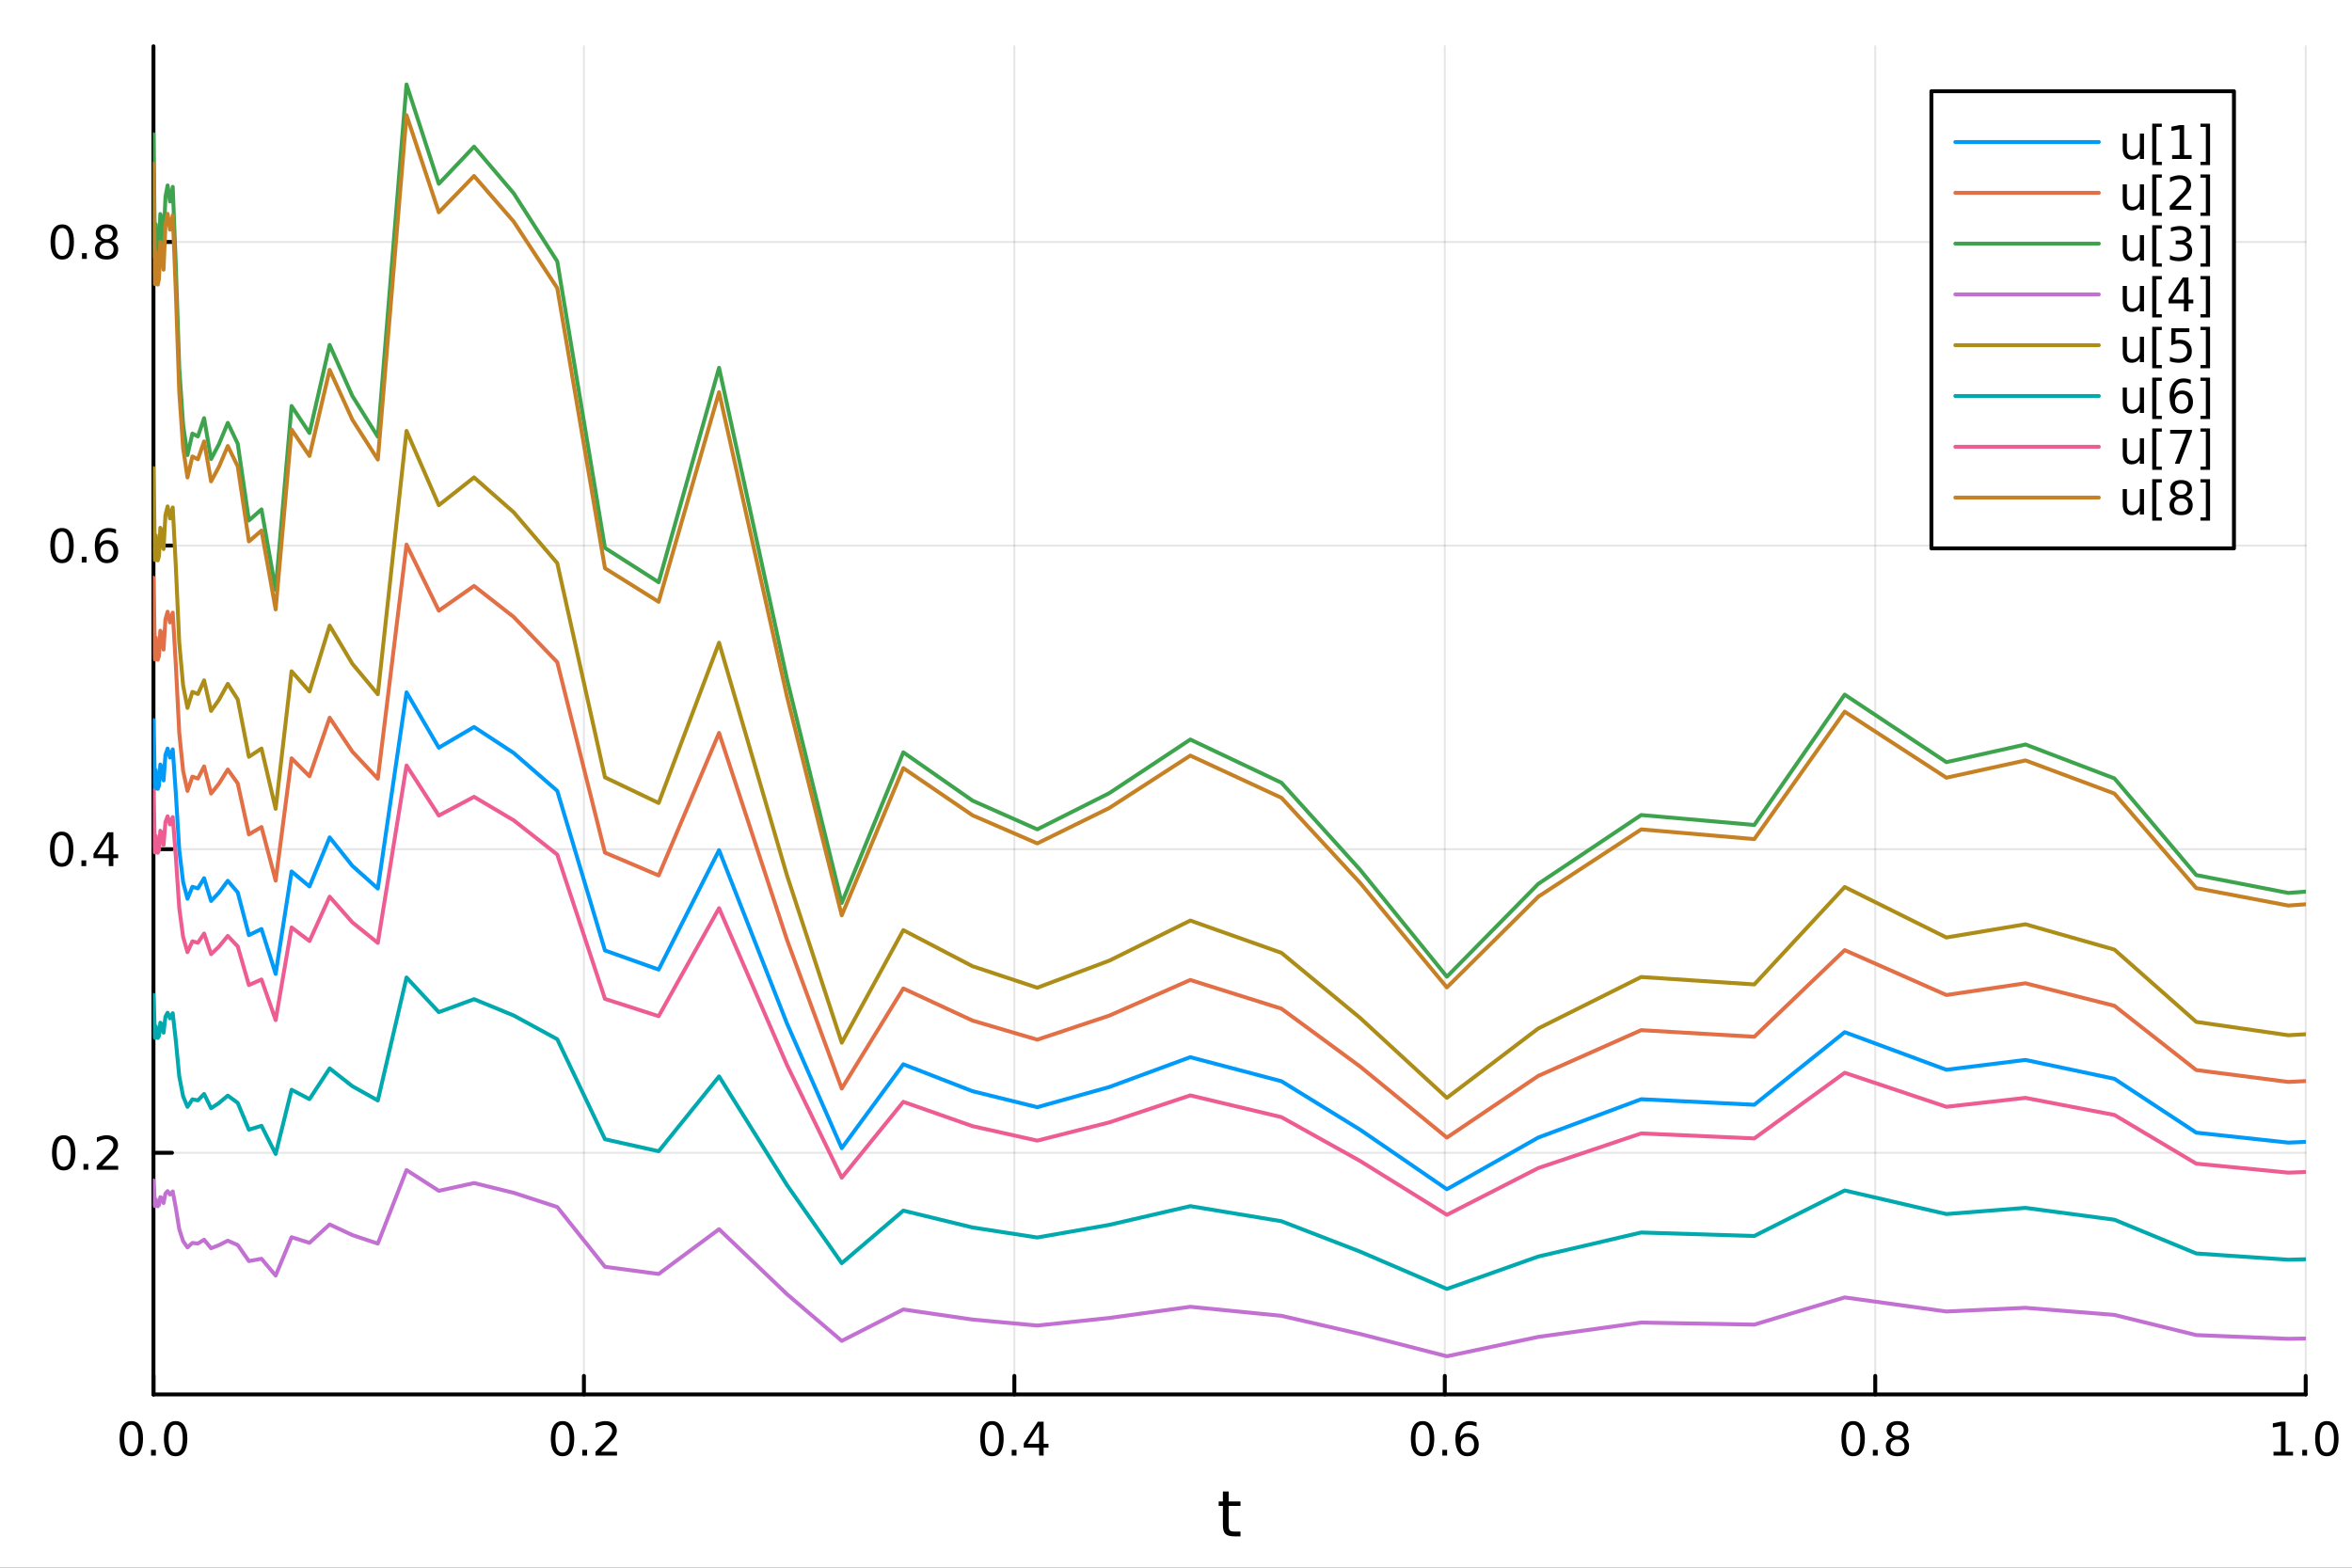 <?xml version="1.0" encoding="utf-8"?>
<svg xmlns="http://www.w3.org/2000/svg" xmlns:xlink="http://www.w3.org/1999/xlink" width="600" height="400" viewBox="0 0 2400 1600">
<rect x="0" y="0" width="2400" height="1600" fill="#333333" stroke="none"/>
<defs>
  <clipPath id="clip740">
    <rect x="0" y="0" width="2400" height="1600"/>
  </clipPath>
</defs>
<path clip-path="url(#clip740)" d="M0 1600 L2400 1600 L2400 0 L0 0  Z" fill="#ffffff" fill-rule="evenodd" fill-opacity="1"/>
<defs>
  <clipPath id="clip741">
    <rect x="480" y="0" width="1681" height="1600"/>
  </clipPath>
</defs>
<path clip-path="url(#clip740)" d="M156.598 1423.18 L2352.76 1423.18 L2352.76 47.244 L156.598 47.244  Z" fill="#ffffff" fill-rule="evenodd" fill-opacity="1"/>
<defs>
  <clipPath id="clip742">
    <rect x="156" y="47" width="2197" height="1377"/>
  </clipPath>
</defs>
<polyline clip-path="url(#clip742)" style="stroke:#000000; stroke-linecap:round; stroke-linejoin:round; stroke-width:2; stroke-opacity:0.1; fill:none" points="156.598,1423.18 156.598,47.244 "/>
<polyline clip-path="url(#clip742)" style="stroke:#000000; stroke-linecap:round; stroke-linejoin:round; stroke-width:2; stroke-opacity:0.1; fill:none" points="595.83,1423.18 595.83,47.244 "/>
<polyline clip-path="url(#clip742)" style="stroke:#000000; stroke-linecap:round; stroke-linejoin:round; stroke-width:2; stroke-opacity:0.1; fill:none" points="1035.06,1423.18 1035.06,47.244 "/>
<polyline clip-path="url(#clip742)" style="stroke:#000000; stroke-linecap:round; stroke-linejoin:round; stroke-width:2; stroke-opacity:0.1; fill:none" points="1474.29,1423.18 1474.29,47.244 "/>
<polyline clip-path="url(#clip742)" style="stroke:#000000; stroke-linecap:round; stroke-linejoin:round; stroke-width:2; stroke-opacity:0.1; fill:none" points="1913.52,1423.18 1913.52,47.244 "/>
<polyline clip-path="url(#clip742)" style="stroke:#000000; stroke-linecap:round; stroke-linejoin:round; stroke-width:2; stroke-opacity:0.1; fill:none" points="2352.76,1423.18 2352.76,47.244 "/>
<polyline clip-path="url(#clip742)" style="stroke:#000000; stroke-linecap:round; stroke-linejoin:round; stroke-width:2; stroke-opacity:0.1; fill:none" points="156.598,1176.55 2352.76,1176.55 "/>
<polyline clip-path="url(#clip742)" style="stroke:#000000; stroke-linecap:round; stroke-linejoin:round; stroke-width:2; stroke-opacity:0.1; fill:none" points="156.598,866.684 2352.76,866.684 "/>
<polyline clip-path="url(#clip742)" style="stroke:#000000; stroke-linecap:round; stroke-linejoin:round; stroke-width:2; stroke-opacity:0.1; fill:none" points="156.598,556.814 2352.76,556.814 "/>
<polyline clip-path="url(#clip742)" style="stroke:#000000; stroke-linecap:round; stroke-linejoin:round; stroke-width:2; stroke-opacity:0.1; fill:none" points="156.598,246.944 2352.76,246.944 "/>
<polyline clip-path="url(#clip740)" style="stroke:#000000; stroke-linecap:round; stroke-linejoin:round; stroke-width:4; stroke-opacity:1; fill:none" points="156.598,1423.18 2352.76,1423.18 "/>
<polyline clip-path="url(#clip740)" style="stroke:#000000; stroke-linecap:round; stroke-linejoin:round; stroke-width:4; stroke-opacity:1; fill:none" points="156.598,1423.18 156.598,1404.28 "/>
<polyline clip-path="url(#clip740)" style="stroke:#000000; stroke-linecap:round; stroke-linejoin:round; stroke-width:4; stroke-opacity:1; fill:none" points="595.83,1423.18 595.83,1404.28 "/>
<polyline clip-path="url(#clip740)" style="stroke:#000000; stroke-linecap:round; stroke-linejoin:round; stroke-width:4; stroke-opacity:1; fill:none" points="1035.06,1423.18 1035.06,1404.28 "/>
<polyline clip-path="url(#clip740)" style="stroke:#000000; stroke-linecap:round; stroke-linejoin:round; stroke-width:4; stroke-opacity:1; fill:none" points="1474.29,1423.18 1474.29,1404.28 "/>
<polyline clip-path="url(#clip740)" style="stroke:#000000; stroke-linecap:round; stroke-linejoin:round; stroke-width:4; stroke-opacity:1; fill:none" points="1913.52,1423.18 1913.52,1404.28 "/>
<polyline clip-path="url(#clip740)" style="stroke:#000000; stroke-linecap:round; stroke-linejoin:round; stroke-width:4; stroke-opacity:1; fill:none" points="2352.76,1423.18 2352.76,1404.28 "/>
<path clip-path="url(#clip740)" d="M133.983 1454.1 Q130.372 1454.1 128.543 1457.66 Q126.737 1461.2 126.737 1468.33 Q126.737 1475.44 128.543 1479.01 Q130.372 1482.55 133.983 1482.55 Q137.617 1482.55 139.422 1479.01 Q141.251 1475.44 141.251 1468.33 Q141.251 1461.2 139.422 1457.66 Q137.617 1454.1 133.983 1454.1 M133.983 1450.39 Q139.793 1450.39 142.848 1455 Q145.927 1459.58 145.927 1468.33 Q145.927 1477.06 142.848 1481.67 Q139.793 1486.25 133.983 1486.25 Q128.172 1486.25 125.094 1481.67 Q122.038 1477.06 122.038 1468.33 Q122.038 1459.58 125.094 1455 Q128.172 1450.39 133.983 1450.39 Z" fill="#000000" fill-rule="nonzero" fill-opacity="1" /><path clip-path="url(#clip740)" d="M154.145 1479.7 L159.029 1479.7 L159.029 1485.58 L154.145 1485.58 L154.145 1479.7 Z" fill="#000000" fill-rule="nonzero" fill-opacity="1" /><path clip-path="url(#clip740)" d="M179.214 1454.1 Q175.603 1454.1 173.774 1457.66 Q171.969 1461.2 171.969 1468.33 Q171.969 1475.44 173.774 1479.01 Q175.603 1482.55 179.214 1482.55 Q182.848 1482.55 184.654 1479.01 Q186.482 1475.44 186.482 1468.33 Q186.482 1461.2 184.654 1457.66 Q182.848 1454.1 179.214 1454.1 M179.214 1450.39 Q185.024 1450.39 188.08 1455 Q191.158 1459.58 191.158 1468.33 Q191.158 1477.06 188.08 1481.67 Q185.024 1486.25 179.214 1486.25 Q173.404 1486.25 170.325 1481.67 Q167.269 1477.06 167.269 1468.33 Q167.269 1459.58 170.325 1455 Q173.404 1450.39 179.214 1450.39 Z" fill="#000000" fill-rule="nonzero" fill-opacity="1" /><path clip-path="url(#clip740)" d="M574.013 1454.1 Q570.402 1454.1 568.573 1457.66 Q566.767 1461.2 566.767 1468.33 Q566.767 1475.44 568.573 1479.01 Q570.402 1482.55 574.013 1482.55 Q577.647 1482.55 579.453 1479.01 Q581.281 1475.44 581.281 1468.33 Q581.281 1461.2 579.453 1457.66 Q577.647 1454.1 574.013 1454.1 M574.013 1450.39 Q579.823 1450.39 582.878 1455 Q585.957 1459.58 585.957 1468.33 Q585.957 1477.06 582.878 1481.67 Q579.823 1486.25 574.013 1486.25 Q568.203 1486.25 565.124 1481.67 Q562.068 1477.06 562.068 1468.33 Q562.068 1459.58 565.124 1455 Q568.203 1450.39 574.013 1450.39 Z" fill="#000000" fill-rule="nonzero" fill-opacity="1" /><path clip-path="url(#clip740)" d="M594.175 1479.7 L599.059 1479.7 L599.059 1485.58 L594.175 1485.58 L594.175 1479.7 Z" fill="#000000" fill-rule="nonzero" fill-opacity="1" /><path clip-path="url(#clip740)" d="M613.272 1481.64 L629.591 1481.64 L629.591 1485.58 L607.647 1485.58 L607.647 1481.64 Q610.309 1478.89 614.892 1474.26 Q619.499 1469.61 620.679 1468.27 Q622.925 1465.74 623.804 1464.01 Q624.707 1462.25 624.707 1460.56 Q624.707 1457.8 622.762 1456.07 Q620.841 1454.33 617.739 1454.33 Q615.54 1454.33 613.087 1455.09 Q610.656 1455.86 607.878 1457.41 L607.878 1452.69 Q610.702 1451.55 613.156 1450.97 Q615.61 1450.39 617.647 1450.39 Q623.017 1450.39 626.212 1453.08 Q629.406 1455.77 629.406 1460.26 Q629.406 1462.39 628.596 1464.31 Q627.809 1466.2 625.702 1468.8 Q625.124 1469.47 622.022 1472.69 Q618.92 1475.88 613.272 1481.64 Z" fill="#000000" fill-rule="nonzero" fill-opacity="1" /><path clip-path="url(#clip740)" d="M1012.2 1454.1 Q1008.59 1454.1 1006.76 1457.66 Q1004.96 1461.2 1004.96 1468.33 Q1004.96 1475.44 1006.76 1479.01 Q1008.59 1482.55 1012.2 1482.55 Q1015.84 1482.55 1017.64 1479.01 Q1019.47 1475.44 1019.47 1468.33 Q1019.47 1461.2 1017.64 1457.66 Q1015.84 1454.1 1012.2 1454.1 M1012.2 1450.39 Q1018.01 1450.39 1021.07 1455 Q1024.15 1459.58 1024.15 1468.33 Q1024.15 1477.06 1021.07 1481.67 Q1018.01 1486.25 1012.2 1486.25 Q1006.39 1486.25 1003.31 1481.67 Q1000.26 1477.06 1000.26 1468.33 Q1000.26 1459.58 1003.31 1455 Q1006.39 1450.39 1012.2 1450.39 Z" fill="#000000" fill-rule="nonzero" fill-opacity="1" /><path clip-path="url(#clip740)" d="M1032.36 1479.7 L1037.25 1479.7 L1037.25 1485.58 L1032.36 1485.58 L1032.36 1479.7 Z" fill="#000000" fill-rule="nonzero" fill-opacity="1" /><path clip-path="url(#clip740)" d="M1060.28 1455.09 L1048.48 1473.54 L1060.28 1473.54 L1060.28 1455.09 M1059.05 1451.02 L1064.93 1451.02 L1064.93 1473.54 L1069.86 1473.54 L1069.86 1477.43 L1064.93 1477.43 L1064.93 1485.58 L1060.28 1485.58 L1060.28 1477.43 L1044.68 1477.43 L1044.68 1472.92 L1059.05 1451.02 Z" fill="#000000" fill-rule="nonzero" fill-opacity="1" /><path clip-path="url(#clip740)" d="M1451.6 1454.1 Q1447.99 1454.1 1446.16 1457.66 Q1444.35 1461.2 1444.35 1468.33 Q1444.35 1475.44 1446.16 1479.01 Q1447.99 1482.55 1451.6 1482.55 Q1455.23 1482.55 1457.04 1479.01 Q1458.86 1475.44 1458.86 1468.33 Q1458.86 1461.2 1457.04 1457.66 Q1455.23 1454.1 1451.6 1454.1 M1451.6 1450.39 Q1457.41 1450.39 1460.46 1455 Q1463.54 1459.58 1463.54 1468.33 Q1463.54 1477.06 1460.46 1481.67 Q1457.41 1486.25 1451.6 1486.25 Q1445.79 1486.25 1442.71 1481.67 Q1439.65 1477.06 1439.65 1468.33 Q1439.65 1459.58 1442.71 1455 Q1445.79 1450.39 1451.6 1450.39 Z" fill="#000000" fill-rule="nonzero" fill-opacity="1" /><path clip-path="url(#clip740)" d="M1471.76 1479.7 L1476.64 1479.7 L1476.64 1485.58 L1471.76 1485.58 L1471.76 1479.7 Z" fill="#000000" fill-rule="nonzero" fill-opacity="1" /><path clip-path="url(#clip740)" d="M1497.41 1466.44 Q1494.26 1466.44 1492.41 1468.59 Q1490.58 1470.74 1490.58 1474.49 Q1490.58 1478.22 1492.41 1480.39 Q1494.26 1482.55 1497.41 1482.55 Q1500.55 1482.55 1502.38 1480.39 Q1504.23 1478.22 1504.23 1474.49 Q1504.23 1470.74 1502.38 1468.59 Q1500.55 1466.44 1497.41 1466.44 M1506.69 1451.78 L1506.69 1456.04 Q1504.93 1455.21 1503.12 1454.77 Q1501.34 1454.33 1499.58 1454.33 Q1494.95 1454.33 1492.5 1457.45 Q1490.07 1460.58 1489.72 1466.9 Q1491.09 1464.89 1493.15 1463.82 Q1495.21 1462.73 1497.68 1462.73 Q1502.89 1462.73 1505.9 1465.9 Q1508.93 1469.05 1508.93 1474.49 Q1508.93 1479.82 1505.79 1483.03 Q1502.64 1486.25 1497.41 1486.25 Q1491.41 1486.25 1488.24 1481.67 Q1485.07 1477.06 1485.07 1468.33 Q1485.07 1460.14 1488.96 1455.28 Q1492.85 1450.39 1499.4 1450.39 Q1501.16 1450.39 1502.94 1450.74 Q1504.74 1451.09 1506.69 1451.78 Z" fill="#000000" fill-rule="nonzero" fill-opacity="1" /><path clip-path="url(#clip740)" d="M1890.96 1454.1 Q1887.34 1454.1 1885.52 1457.66 Q1883.71 1461.2 1883.71 1468.33 Q1883.71 1475.44 1885.52 1479.01 Q1887.34 1482.55 1890.96 1482.55 Q1894.59 1482.55 1896.39 1479.01 Q1898.22 1475.44 1898.22 1468.33 Q1898.22 1461.2 1896.39 1457.66 Q1894.59 1454.1 1890.96 1454.1 M1890.96 1450.39 Q1896.77 1450.39 1899.82 1455 Q1902.9 1459.58 1902.9 1468.33 Q1902.9 1477.06 1899.82 1481.67 Q1896.77 1486.25 1890.96 1486.25 Q1885.14 1486.25 1882.07 1481.67 Q1879.01 1477.06 1879.01 1468.33 Q1879.01 1459.58 1882.07 1455 Q1885.14 1450.39 1890.96 1450.39 Z" fill="#000000" fill-rule="nonzero" fill-opacity="1" /><path clip-path="url(#clip740)" d="M1911.12 1479.7 L1916 1479.7 L1916 1485.58 L1911.12 1485.58 L1911.12 1479.7 Z" fill="#000000" fill-rule="nonzero" fill-opacity="1" /><path clip-path="url(#clip740)" d="M1936.19 1469.17 Q1932.85 1469.17 1930.93 1470.95 Q1929.03 1472.73 1929.03 1475.86 Q1929.03 1478.98 1930.93 1480.77 Q1932.85 1482.55 1936.19 1482.55 Q1939.52 1482.55 1941.44 1480.77 Q1943.36 1478.96 1943.36 1475.86 Q1943.36 1472.73 1941.44 1470.95 Q1939.54 1469.17 1936.19 1469.17 M1931.51 1467.18 Q1928.5 1466.44 1926.81 1464.38 Q1925.14 1462.32 1925.14 1459.35 Q1925.14 1455.21 1928.08 1452.8 Q1931.05 1450.39 1936.19 1450.39 Q1941.35 1450.39 1944.29 1452.8 Q1947.23 1455.21 1947.23 1459.35 Q1947.23 1462.32 1945.54 1464.38 Q1943.87 1466.44 1940.89 1467.18 Q1944.26 1467.96 1946.14 1470.26 Q1948.04 1472.55 1948.04 1475.86 Q1948.04 1480.88 1944.96 1483.57 Q1941.9 1486.25 1936.19 1486.25 Q1930.47 1486.25 1927.39 1483.57 Q1924.33 1480.88 1924.33 1475.86 Q1924.33 1472.55 1926.23 1470.26 Q1928.13 1467.96 1931.51 1467.18 M1929.8 1459.79 Q1929.8 1462.48 1931.46 1463.98 Q1933.15 1465.49 1936.19 1465.49 Q1939.2 1465.49 1940.89 1463.98 Q1942.6 1462.48 1942.6 1459.79 Q1942.6 1457.11 1940.89 1455.6 Q1939.2 1454.1 1936.19 1454.1 Q1933.15 1454.1 1931.46 1455.6 Q1929.8 1457.11 1929.8 1459.79 Z" fill="#000000" fill-rule="nonzero" fill-opacity="1" /><path clip-path="url(#clip740)" d="M2319.91 1481.64 L2327.55 1481.64 L2327.55 1455.28 L2319.24 1456.95 L2319.24 1452.69 L2327.5 1451.02 L2332.18 1451.02 L2332.18 1481.64 L2339.82 1481.64 L2339.82 1485.58 L2319.91 1485.58 L2319.91 1481.64 Z" fill="#000000" fill-rule="nonzero" fill-opacity="1" /><path clip-path="url(#clip740)" d="M2349.26 1479.7 L2354.14 1479.7 L2354.14 1485.58 L2349.26 1485.58 L2349.26 1479.7 Z" fill="#000000" fill-rule="nonzero" fill-opacity="1" /><path clip-path="url(#clip740)" d="M2374.33 1454.1 Q2370.72 1454.1 2368.89 1457.66 Q2367.08 1461.2 2367.08 1468.33 Q2367.08 1475.44 2368.89 1479.01 Q2370.72 1482.55 2374.33 1482.55 Q2377.96 1482.55 2379.77 1479.01 Q2381.6 1475.44 2381.6 1468.33 Q2381.6 1461.2 2379.77 1457.66 Q2377.96 1454.1 2374.33 1454.1 M2374.33 1450.39 Q2380.14 1450.39 2383.2 1455 Q2386.27 1459.58 2386.27 1468.33 Q2386.27 1477.06 2383.2 1481.67 Q2380.14 1486.25 2374.33 1486.25 Q2368.52 1486.25 2365.44 1481.67 Q2362.39 1477.06 2362.39 1468.33 Q2362.39 1459.58 2365.44 1455 Q2368.52 1450.39 2374.33 1450.39 Z" fill="#000000" fill-rule="nonzero" fill-opacity="1" /><path clip-path="url(#clip740)" d="M1253.74 1522.27 L1253.74 1532.4 L1265.8 1532.4 L1265.8 1536.95 L1253.74 1536.95 L1253.74 1556.3 Q1253.74 1560.66 1254.92 1561.9 Q1256.13 1563.14 1259.79 1563.14 L1265.8 1563.14 L1265.8 1568.04 L1259.79 1568.04 Q1253.01 1568.04 1250.43 1565.53 Q1247.85 1562.98 1247.85 1556.3 L1247.85 1536.95 L1243.55 1536.95 L1243.55 1532.4 L1247.85 1532.4 L1247.85 1522.27 L1253.74 1522.27 Z" fill="#000000" fill-rule="nonzero" fill-opacity="1" /><polyline clip-path="url(#clip740)" style="stroke:#000000; stroke-linecap:round; stroke-linejoin:round; stroke-width:4; stroke-opacity:1; fill:none" points="156.598,1423.18 156.598,47.244 "/>
<polyline clip-path="url(#clip740)" style="stroke:#000000; stroke-linecap:round; stroke-linejoin:round; stroke-width:4; stroke-opacity:1; fill:none" points="156.598,1176.55 175.496,1176.55 "/>
<polyline clip-path="url(#clip740)" style="stroke:#000000; stroke-linecap:round; stroke-linejoin:round; stroke-width:4; stroke-opacity:1; fill:none" points="156.598,866.684 175.496,866.684 "/>
<polyline clip-path="url(#clip740)" style="stroke:#000000; stroke-linecap:round; stroke-linejoin:round; stroke-width:4; stroke-opacity:1; fill:none" points="156.598,556.814 175.496,556.814 "/>
<polyline clip-path="url(#clip740)" style="stroke:#000000; stroke-linecap:round; stroke-linejoin:round; stroke-width:4; stroke-opacity:1; fill:none" points="156.598,246.944 175.496,246.944 "/>
<path clip-path="url(#clip740)" d="M65.02 1162.35 Q61.409 1162.35 59.58 1165.92 Q57.775 1169.46 57.775 1176.59 Q57.775 1183.69 59.58 1187.26 Q61.409 1190.8 65.02 1190.8 Q68.654 1190.8 70.46 1187.26 Q72.288 1183.69 72.288 1176.59 Q72.288 1169.46 70.46 1165.92 Q68.654 1162.35 65.02 1162.35 M65.02 1158.65 Q70.83 1158.65 73.885 1163.26 Q76.964 1167.84 76.964 1176.59 Q76.964 1185.32 73.885 1189.92 Q70.83 1194.51 65.02 1194.51 Q59.21 1194.51 56.131 1189.92 Q53.075 1185.32 53.075 1176.59 Q53.075 1167.84 56.131 1163.26 Q59.21 1158.65 65.02 1158.65 Z" fill="#000000" fill-rule="nonzero" fill-opacity="1" /><path clip-path="url(#clip740)" d="M85.182 1187.95 L90.066 1187.95 L90.066 1193.83 L85.182 1193.83 L85.182 1187.95 Z" fill="#000000" fill-rule="nonzero" fill-opacity="1" /><path clip-path="url(#clip740)" d="M104.279 1189.9 L120.598 1189.9 L120.598 1193.83 L98.654 1193.83 L98.654 1189.9 Q101.316 1187.14 105.899 1182.51 Q110.506 1177.86 111.686 1176.52 Q113.932 1174 114.811 1172.26 Q115.714 1170.5 115.714 1168.81 Q115.714 1166.06 113.77 1164.32 Q111.848 1162.58 108.746 1162.58 Q106.547 1162.58 104.094 1163.35 Q101.663 1164.11 98.885 1165.66 L98.885 1160.94 Q101.709 1159.81 104.163 1159.23 Q106.617 1158.65 108.654 1158.65 Q114.024 1158.65 117.219 1161.33 Q120.413 1164.02 120.413 1168.51 Q120.413 1170.64 119.603 1172.56 Q118.816 1174.46 116.709 1177.05 Q116.131 1177.72 113.029 1180.94 Q109.927 1184.13 104.279 1189.9 Z" fill="#000000" fill-rule="nonzero" fill-opacity="1" /><path clip-path="url(#clip740)" d="M62.937 852.482 Q59.325 852.482 57.497 856.047 Q55.691 859.589 55.691 866.719 Q55.691 873.825 57.497 877.39 Q59.325 880.931 62.937 880.931 Q66.571 880.931 68.376 877.39 Q70.205 873.825 70.205 866.719 Q70.205 859.589 68.376 856.047 Q66.571 852.482 62.937 852.482 M62.937 848.779 Q68.747 848.779 71.802 853.385 Q74.881 857.969 74.881 866.719 Q74.881 875.445 71.802 880.052 Q68.747 884.635 62.937 884.635 Q57.126 884.635 54.048 880.052 Q50.992 875.445 50.992 866.719 Q50.992 857.969 54.048 853.385 Q57.126 848.779 62.937 848.779 Z" fill="#000000" fill-rule="nonzero" fill-opacity="1" /><path clip-path="url(#clip740)" d="M83.098 878.084 L87.983 878.084 L87.983 883.964 L83.098 883.964 L83.098 878.084 Z" fill="#000000" fill-rule="nonzero" fill-opacity="1" /><path clip-path="url(#clip740)" d="M111.015 853.478 L99.21 871.927 L111.015 871.927 L111.015 853.478 M109.788 849.404 L115.668 849.404 L115.668 871.927 L120.598 871.927 L120.598 875.816 L115.668 875.816 L115.668 883.964 L111.015 883.964 L111.015 875.816 L95.413 875.816 L95.413 871.302 L109.788 849.404 Z" fill="#000000" fill-rule="nonzero" fill-opacity="1" /><path clip-path="url(#clip740)" d="M63.261 542.613 Q59.65 542.613 57.821 546.177 Q56.015 549.719 56.015 556.849 Q56.015 563.955 57.821 567.52 Q59.65 571.061 63.261 571.061 Q66.895 571.061 68.7 567.52 Q70.529 563.955 70.529 556.849 Q70.529 549.719 68.7 546.177 Q66.895 542.613 63.261 542.613 M63.261 538.909 Q69.071 538.909 72.126 543.515 Q75.205 548.099 75.205 556.849 Q75.205 565.575 72.126 570.182 Q69.071 574.765 63.261 574.765 Q57.45 574.765 54.372 570.182 Q51.316 565.575 51.316 556.849 Q51.316 548.099 54.372 543.515 Q57.45 538.909 63.261 538.909 Z" fill="#000000" fill-rule="nonzero" fill-opacity="1" /><path clip-path="url(#clip740)" d="M83.422 568.214 L88.307 568.214 L88.307 574.094 L83.422 574.094 L83.422 568.214 Z" fill="#000000" fill-rule="nonzero" fill-opacity="1" /><path clip-path="url(#clip740)" d="M109.071 554.95 Q105.922 554.95 104.071 557.103 Q102.242 559.256 102.242 563.006 Q102.242 566.733 104.071 568.909 Q105.922 571.061 109.071 571.061 Q112.219 571.061 114.047 568.909 Q115.899 566.733 115.899 563.006 Q115.899 559.256 114.047 557.103 Q112.219 554.95 109.071 554.95 M118.353 540.298 L118.353 544.557 Q116.594 543.724 114.788 543.284 Q113.006 542.844 111.246 542.844 Q106.617 542.844 104.163 545.969 Q101.733 549.094 101.385 555.413 Q102.751 553.4 104.811 552.335 Q106.871 551.247 109.348 551.247 Q114.557 551.247 117.566 554.418 Q120.598 557.566 120.598 563.006 Q120.598 568.33 117.45 571.548 Q114.302 574.765 109.071 574.765 Q103.075 574.765 99.904 570.182 Q96.733 565.575 96.733 556.849 Q96.733 548.654 100.621 543.793 Q104.51 538.909 111.061 538.909 Q112.82 538.909 114.603 539.256 Q116.408 539.603 118.353 540.298 Z" fill="#000000" fill-rule="nonzero" fill-opacity="1" /><path clip-path="url(#clip740)" d="M63.515 232.743 Q59.904 232.743 58.075 236.307 Q56.27 239.849 56.27 246.979 Q56.27 254.085 58.075 257.65 Q59.904 261.192 63.515 261.192 Q67.149 261.192 68.955 257.65 Q70.784 254.085 70.784 246.979 Q70.784 239.849 68.955 236.307 Q67.149 232.743 63.515 232.743 M63.515 229.039 Q69.325 229.039 72.381 233.645 Q75.46 238.229 75.46 246.979 Q75.46 255.706 72.381 260.312 Q69.325 264.895 63.515 264.895 Q57.705 264.895 54.626 260.312 Q51.571 255.706 51.571 246.979 Q51.571 238.229 54.626 233.645 Q57.705 229.039 63.515 229.039 Z" fill="#000000" fill-rule="nonzero" fill-opacity="1" /><path clip-path="url(#clip740)" d="M83.677 258.344 L88.561 258.344 L88.561 264.224 L83.677 264.224 L83.677 258.344 Z" fill="#000000" fill-rule="nonzero" fill-opacity="1" /><path clip-path="url(#clip740)" d="M108.746 247.812 Q105.413 247.812 103.492 249.594 Q101.594 251.377 101.594 254.502 Q101.594 257.627 103.492 259.409 Q105.413 261.192 108.746 261.192 Q112.08 261.192 114.001 259.409 Q115.922 257.604 115.922 254.502 Q115.922 251.377 114.001 249.594 Q112.103 247.812 108.746 247.812 M104.071 245.821 Q101.061 245.081 99.371 243.02 Q97.705 240.96 97.705 237.997 Q97.705 233.854 100.645 231.446 Q103.608 229.039 108.746 229.039 Q113.908 229.039 116.848 231.446 Q119.788 233.854 119.788 237.997 Q119.788 240.96 118.098 243.02 Q116.432 245.081 113.445 245.821 Q116.825 246.608 118.7 248.9 Q120.598 251.192 120.598 254.502 Q120.598 259.525 117.52 262.21 Q114.464 264.895 108.746 264.895 Q103.029 264.895 99.95 262.21 Q96.895 259.525 96.895 254.502 Q96.895 251.192 98.793 248.9 Q100.691 246.608 104.071 245.821 M102.358 238.437 Q102.358 241.122 104.024 242.627 Q105.714 244.131 108.746 244.131 Q111.756 244.131 113.445 242.627 Q115.158 241.122 115.158 238.437 Q115.158 235.752 113.445 234.247 Q111.756 232.743 108.746 232.743 Q105.714 232.743 104.024 234.247 Q102.358 235.752 102.358 238.437 Z" fill="#000000" fill-rule="nonzero" fill-opacity="1" /><polyline clip-path="url(#clip742)" style="stroke:#009af9; stroke-linecap:round; stroke-linejoin:round; stroke-width:4; stroke-opacity:1; fill:none" points="156.598,734.918 157.353,766.433 158.113,804.836 158.968,786.048 159.93,801.144 161.013,805.111 162.23,801.81 163.6,780.264 165.141,782.836 166.875,796.459 168.825,770.512 171.019,764.005 173.487,773.156 176.264,764.821 179.389,809.188 182.903,867.518 186.857,900.181 191.305,917.268 196.309,905.058 201.939,906.685 208.272,896.29 215.397,919.542 223.413,911.069 232.431,898.969 242.576,910.795 253.989,954.443 266.828,948.142 281.273,993.98 297.523,889.398 315.804,904.738 336.371,854.67 359.508,883.645 385.537,906.854 414.821,706.611 447.764,763.083 483.728,741.973 524.188,768.494 568.622,807.154 617.319,970.051 672.103,989.549 733.734,867.682 803.07,1044.69 858.921,1171.84 921.754,1086.23 992.441,1113.71 1058.46,1130.01 1131.93,1109.43 1214.59,1078.96 1307.58,1103.5 1388.13,1153.15 1476.41,1213.75 1569.72,1160.97 1674.68,1121.88 1790.09,1127.52 1882.33,1053.43 1986.1,1091.82 2066.8,1081.77 2157.58,1101.05 2241.09,1156.01 2335.04,1166.15 2352.76,1165.42 "/>
<polyline clip-path="url(#clip742)" style="stroke:#e26f46; stroke-linecap:round; stroke-linejoin:round; stroke-width:4; stroke-opacity:1; fill:none" points="156.598,589.61 157.353,627.219 158.113,673.047 158.968,650.627 159.93,668.641 161.013,673.376 162.23,669.436 163.6,643.724 165.141,646.793 166.875,663.05 168.825,632.087 171.019,624.321 173.487,635.241 176.264,625.295 179.389,678.24 182.903,747.849 186.857,786.827 191.305,807.219 196.309,792.647 201.939,794.589 208.272,782.185 215.397,809.932 223.413,799.821 232.431,785.382 242.576,799.493 253.989,851.581 266.828,844.061 281.273,898.763 297.523,773.959 315.804,792.266 336.371,732.517 359.508,767.094 385.537,794.791 414.821,555.83 447.764,623.22 483.728,598.029 524.188,629.678 568.622,675.814 617.319,870.208 672.103,893.475 733.734,748.044 803.07,959.277 858.921,1111.01 921.754,1008.85 992.441,1041.64 1058.46,1061.1 1131.93,1036.54 1214.59,1000.17 1307.58,1029.45 1388.13,1088.71 1476.41,1161.03 1569.72,1098.05 1674.68,1051.39 1790.09,1058.12 1882.33,969.712 1986.1,1015.52 2066.8,1003.53 2157.58,1026.53 2241.09,1092.12 2335.04,1104.23 2352.76,1103.35 "/>
<polyline clip-path="url(#clip742)" style="stroke:#3da44d; stroke-linecap:round; stroke-linejoin:round; stroke-width:4; stroke-opacity:1; fill:none" points="156.598,137.014 157.353,193.603 158.113,262.56 158.968,228.824 159.93,255.93 161.013,263.054 162.23,257.126 163.6,218.438 165.141,223.056 166.875,247.517 168.825,200.928 171.019,189.243 173.487,205.674 176.264,190.709 179.389,270.373 182.903,375.112 186.857,433.761 191.305,464.444 196.309,442.519 201.939,445.44 208.272,426.776 215.397,468.526 223.413,453.313 232.431,431.586 242.576,452.82 253.989,531.194 266.828,519.88 281.273,602.188 297.523,414.399 315.804,441.944 336.371,352.042 359.508,404.069 385.537,445.744 414.821,86.186 447.764,187.587 483.728,149.683 524.188,197.303 568.622,266.722 617.319,559.221 672.103,594.231 733.734,375.406 803.07,693.241 858.921,921.549 921.754,767.828 992.441,817.174 1058.46,846.452 1131.93,809.494 1214.59,754.771 1307.58,798.834 1388.13,887.993 1476.41,996.809 1569.72,902.042 1674.68,831.839 1790.09,841.965 1882.33,708.943 1986.1,777.867 2066.8,759.826 2157.58,794.437 2241.09,893.128 2335.04,911.344 2352.76,910.024 "/>
<polyline clip-path="url(#clip742)" style="stroke:#c271d2; stroke-linecap:round; stroke-linejoin:round; stroke-width:4; stroke-opacity:1; fill:none" points="156.598,1204.79 157.353,1216.6 158.113,1231 158.968,1223.96 159.93,1229.61 161.013,1231.1 162.23,1229.86 163.6,1221.79 165.141,1222.75 166.875,1227.86 168.825,1218.13 171.019,1215.69 173.487,1219.12 176.264,1216 179.389,1232.63 182.903,1254.49 186.857,1266.73 191.305,1273.13 196.309,1268.55 201.939,1269.16 208.272,1265.27 215.397,1273.98 223.413,1270.81 232.431,1266.27 242.576,1270.7 253.989,1287.06 266.828,1284.7 281.273,1301.88 297.523,1262.69 315.804,1268.43 336.371,1249.67 359.508,1260.53 385.537,1269.23 414.821,1194.19 447.764,1215.35 483.728,1207.44 524.188,1217.38 568.622,1231.87 617.319,1292.91 672.103,1300.22 733.734,1254.55 803.07,1320.88 858.921,1368.53 921.754,1336.45 992.441,1346.75 1058.46,1352.86 1131.93,1345.14 1214.59,1333.72 1307.58,1342.92 1388.13,1361.53 1476.41,1384.24 1569.72,1364.46 1674.68,1349.81 1790.09,1351.92 1882.33,1324.16 1986.1,1338.54 2066.8,1334.78 2157.58,1342 2241.09,1362.6 2335.04,1366.4 2352.76,1366.13 "/>
<polyline clip-path="url(#clip742)" style="stroke:#ac8d18; stroke-linecap:round; stroke-linejoin:round; stroke-width:4; stroke-opacity:1; fill:none" points="156.598,477.783 157.353,520.082 158.113,571.624 158.968,546.408 159.93,566.669 161.013,571.994 162.23,567.563 163.6,538.645 165.141,542.097 166.875,560.381 168.825,525.556 171.019,516.823 173.487,529.104 176.264,517.918 179.389,577.465 182.903,655.754 186.857,699.592 191.305,722.527 196.309,706.138 201.939,708.322 208.272,694.371 215.397,725.578 223.413,714.206 232.431,697.966 242.576,713.838 253.989,772.42 266.828,763.963 281.273,825.486 297.523,685.119 315.804,705.709 336.371,638.51 359.508,677.398 385.537,708.549 414.821,439.791 447.764,515.585 483.728,487.252 524.188,522.847 568.622,574.736 617.319,793.37 672.103,819.538 733.734,655.973 803.07,893.545 858.921,1064.2 921.754,949.296 992.441,986.181 1058.46,1008.07 1131.93,980.44 1214.59,939.537 1307.58,972.473 1388.13,1039.12 1476.41,1120.45 1569.72,1049.62 1674.68,997.142 1790.09,1004.71 1882.33,905.282 1986.1,956.8 2066.8,943.315 2157.58,969.185 2241.09,1042.95 2335.04,1056.57 2352.76,1055.58 "/>
<polyline clip-path="url(#clip742)" style="stroke:#00a9ad; stroke-linecap:round; stroke-linejoin:round; stroke-width:4; stroke-opacity:1; fill:none" points="156.598,1015.36 157.353,1035.11 158.113,1059.18 158.968,1047.41 159.93,1056.87 161.013,1059.36 162.23,1057.29 163.6,1043.78 165.141,1045.39 166.875,1053.93 168.825,1037.67 171.019,1033.59 173.487,1039.32 176.264,1034.1 179.389,1061.91 182.903,1098.47 186.857,1118.95 191.305,1129.66 196.309,1122 201.939,1123.02 208.272,1116.51 215.397,1131.08 223.413,1125.77 232.431,1118.19 242.576,1125.6 253.989,1152.96 266.828,1149.01 281.273,1177.74 297.523,1112.19 315.804,1121.8 336.371,1090.42 359.508,1108.58 385.537,1123.13 414.821,997.612 447.764,1033.01 483.728,1019.78 524.188,1036.4 568.622,1060.64 617.319,1162.74 672.103,1174.97 733.734,1098.58 803.07,1209.53 858.921,1289.23 921.754,1235.57 992.441,1252.79 1058.46,1263.01 1131.93,1250.11 1214.59,1231.01 1307.58,1246.39 1388.13,1277.52 1476.41,1315.5 1569.72,1282.42 1674.68,1257.91 1790.09,1261.45 1882.33,1215.01 1986.1,1239.07 2066.8,1232.77 2157.58,1244.86 2241.09,1279.31 2335.04,1285.67 2352.76,1285.21 "/>
<polyline clip-path="url(#clip742)" style="stroke:#ed5d92; stroke-linecap:round; stroke-linejoin:round; stroke-width:4; stroke-opacity:1; fill:none" points="156.598,806.867 157.353,835.365 158.113,870.091 158.968,853.102 159.93,866.753 161.013,870.34 162.23,867.355 163.6,847.872 165.141,850.198 166.875,862.516 168.825,839.054 171.019,833.169 173.487,841.444 176.264,833.908 179.389,874.026 182.903,926.772 186.857,956.308 191.305,971.759 196.309,960.718 201.939,962.189 208.272,952.79 215.397,973.815 223.413,966.154 232.431,955.212 242.576,965.905 253.989,1005.37 266.828,999.677 281.273,1041.13 297.523,946.557 315.804,960.429 336.371,915.154 359.508,941.355 385.537,962.342 414.821,781.27 447.764,832.335 483.728,813.247 524.188,837.228 568.622,872.188 617.319,1019.49 672.103,1037.12 733.734,926.92 803.07,1086.98 858.921,1201.96 921.754,1124.54 992.441,1149.39 1058.46,1164.14 1131.93,1145.52 1214.59,1117.97 1307.58,1140.16 1388.13,1185.06 1476.41,1239.86 1569.72,1192.13 1674.68,1156.78 1790.09,1161.88 1882.33,1094.89 1986.1,1129.6 2066.8,1120.51 2157.58,1137.94 2241.09,1187.64 2335.04,1196.82 2352.76,1196.15 "/>
<polyline clip-path="url(#clip742)" style="stroke:#c68125; stroke-linecap:round; stroke-linejoin:round; stroke-width:4; stroke-opacity:1; fill:none" points="156.598,167.225 157.353,222.548 158.113,289.96 158.968,256.98 159.93,283.479 161.013,290.443 162.23,284.648 163.6,246.827 165.141,251.341 166.875,275.254 168.825,229.708 171.019,218.285 173.487,234.348 176.264,219.718 179.389,297.598 182.903,399.992 186.857,457.329 191.305,487.324 196.309,465.89 201.939,468.746 208.272,450.5 215.397,491.315 223.413,476.442 232.431,455.202 242.576,475.96 253.989,552.58 266.828,541.519 281.273,621.985 297.523,438.4 315.804,465.328 336.371,377.439 359.508,428.301 385.537,469.043 414.821,117.535 447.764,216.666 483.728,179.61 524.188,226.164 568.622,294.029 617.319,579.98 672.103,614.205 733.734,400.28 803.07,710.999 858.921,934.196 921.754,783.916 992.441,832.157 1058.46,860.78 1131.93,824.649 1214.59,771.152 1307.58,814.228 1388.13,901.391 1476.41,1007.77 1569.72,915.125 1674.68,846.494 1790.09,856.393 1882.33,726.349 1986.1,793.731 2066.8,776.093 2157.58,809.929 2241.09,906.411 2335.04,924.219 2352.76,922.929 "/>
<path clip-path="url(#clip740)" d="M1970.84 559.669 L2279.55 559.669 L2279.55 93.109 L1970.84 93.109  Z" fill="#ffffff" fill-rule="evenodd" fill-opacity="1"/>
<polyline clip-path="url(#clip740)" style="stroke:#000000; stroke-linecap:round; stroke-linejoin:round; stroke-width:4; stroke-opacity:1; fill:none" points="1970.84,559.669 2279.55,559.669 2279.55,93.109 1970.84,93.109 1970.84,559.669 "/>
<polyline clip-path="url(#clip740)" style="stroke:#009af9; stroke-linecap:round; stroke-linejoin:round; stroke-width:4; stroke-opacity:1; fill:none" points="1995.24,144.949 2141.65,144.949 "/>
<path clip-path="url(#clip740)" d="M2166.05 151.997 L2166.05 136.303 L2170.31 136.303 L2170.31 151.835 Q2170.31 155.516 2171.75 157.368 Q2173.18 159.196 2176.05 159.196 Q2179.5 159.196 2181.49 156.997 Q2183.51 154.798 2183.51 151.002 L2183.51 136.303 L2187.76 136.303 L2187.76 162.229 L2183.51 162.229 L2183.51 158.247 Q2181.95 160.608 2179.89 161.766 Q2177.86 162.9 2175.15 162.9 Q2170.68 162.9 2168.37 160.122 Q2166.05 157.344 2166.05 151.997 M2176.77 135.678 L2176.77 135.678 Z" fill="#000000" fill-rule="nonzero" fill-opacity="1" /><path clip-path="url(#clip740)" d="M2196.14 126.21 L2205.96 126.21 L2205.96 129.52 L2200.4 129.52 L2200.4 165.168 L2205.96 165.168 L2205.96 168.479 L2196.14 168.479 L2196.14 126.21 Z" fill="#000000" fill-rule="nonzero" fill-opacity="1" /><path clip-path="url(#clip740)" d="M2216.45 158.293 L2224.08 158.293 L2224.08 131.928 L2215.77 133.595 L2215.77 129.335 L2224.04 127.669 L2228.71 127.669 L2228.71 158.293 L2236.35 158.293 L2236.35 162.229 L2216.45 162.229 L2216.45 158.293 Z" fill="#000000" fill-rule="nonzero" fill-opacity="1" /><path clip-path="url(#clip740)" d="M2255.15 126.21 L2255.15 168.479 L2245.33 168.479 L2245.33 165.168 L2250.87 165.168 L2250.87 129.52 L2245.33 129.52 L2245.33 126.21 L2255.15 126.21 Z" fill="#000000" fill-rule="nonzero" fill-opacity="1" /><polyline clip-path="url(#clip740)" style="stroke:#e26f46; stroke-linecap:round; stroke-linejoin:round; stroke-width:4; stroke-opacity:1; fill:none" points="1995.24,196.789 2141.65,196.789 "/>
<path clip-path="url(#clip740)" d="M2166.05 203.837 L2166.05 188.143 L2170.31 188.143 L2170.31 203.675 Q2170.31 207.356 2171.75 209.208 Q2173.18 211.036 2176.05 211.036 Q2179.5 211.036 2181.49 208.837 Q2183.51 206.638 2183.51 202.842 L2183.51 188.143 L2187.76 188.143 L2187.76 214.069 L2183.51 214.069 L2183.51 210.087 Q2181.95 212.448 2179.89 213.606 Q2177.86 214.74 2175.15 214.74 Q2170.68 214.74 2168.37 211.962 Q2166.05 209.184 2166.05 203.837 M2176.77 187.518 L2176.77 187.518 Z" fill="#000000" fill-rule="nonzero" fill-opacity="1" /><path clip-path="url(#clip740)" d="M2196.14 178.05 L2205.96 178.05 L2205.96 181.36 L2200.4 181.36 L2200.4 217.008 L2205.96 217.008 L2205.96 220.319 L2196.14 220.319 L2196.14 178.05 Z" fill="#000000" fill-rule="nonzero" fill-opacity="1" /><path clip-path="url(#clip740)" d="M2219.66 210.133 L2235.98 210.133 L2235.98 214.069 L2214.04 214.069 L2214.04 210.133 Q2216.7 207.379 2221.28 202.749 Q2225.89 198.096 2227.07 196.754 Q2229.32 194.231 2230.2 192.495 Q2231.1 190.735 2231.1 189.046 Q2231.1 186.291 2229.15 184.555 Q2227.23 182.819 2224.13 182.819 Q2221.93 182.819 2219.48 183.583 Q2217.05 184.347 2214.27 185.897 L2214.27 181.175 Q2217.09 180.041 2219.55 179.462 Q2222 178.884 2224.04 178.884 Q2229.41 178.884 2232.6 181.569 Q2235.8 184.254 2235.8 188.745 Q2235.8 190.874 2234.99 192.796 Q2234.2 194.694 2232.09 197.286 Q2231.51 197.958 2228.41 201.175 Q2225.31 204.37 2219.66 210.133 Z" fill="#000000" fill-rule="nonzero" fill-opacity="1" /><path clip-path="url(#clip740)" d="M2255.15 178.05 L2255.15 220.319 L2245.33 220.319 L2245.33 217.008 L2250.87 217.008 L2250.87 181.36 L2245.33 181.36 L2245.33 178.05 L2255.15 178.05 Z" fill="#000000" fill-rule="nonzero" fill-opacity="1" /><polyline clip-path="url(#clip740)" style="stroke:#3da44d; stroke-linecap:round; stroke-linejoin:round; stroke-width:4; stroke-opacity:1; fill:none" points="1995.24,248.629 2141.65,248.629 "/>
<path clip-path="url(#clip740)" d="M2166.05 255.677 L2166.05 239.983 L2170.31 239.983 L2170.31 255.515 Q2170.31 259.196 2171.75 261.048 Q2173.18 262.876 2176.05 262.876 Q2179.5 262.876 2181.49 260.677 Q2183.51 258.478 2183.51 254.682 L2183.51 239.983 L2187.76 239.983 L2187.76 265.909 L2183.51 265.909 L2183.51 261.927 Q2181.95 264.288 2179.89 265.446 Q2177.86 266.58 2175.15 266.58 Q2170.68 266.58 2168.37 263.802 Q2166.05 261.024 2166.05 255.677 M2176.77 239.358 L2176.77 239.358 Z" fill="#000000" fill-rule="nonzero" fill-opacity="1" /><path clip-path="url(#clip740)" d="M2196.14 229.89 L2205.96 229.89 L2205.96 233.2 L2200.4 233.2 L2200.4 268.848 L2205.96 268.848 L2205.96 272.159 L2196.14 272.159 L2196.14 229.89 Z" fill="#000000" fill-rule="nonzero" fill-opacity="1" /><path clip-path="url(#clip740)" d="M2229.8 247.274 Q2233.16 247.992 2235.03 250.261 Q2236.93 252.529 2236.93 255.862 Q2236.93 260.978 2233.41 263.779 Q2229.89 266.58 2223.41 266.58 Q2221.24 266.58 2218.92 266.14 Q2216.63 265.723 2214.18 264.867 L2214.18 260.353 Q2216.12 261.487 2218.44 262.066 Q2220.75 262.645 2223.27 262.645 Q2227.67 262.645 2229.96 260.909 Q2232.28 259.173 2232.28 255.862 Q2232.28 252.807 2230.13 251.094 Q2228 249.358 2224.18 249.358 L2220.15 249.358 L2220.15 245.515 L2224.36 245.515 Q2227.81 245.515 2229.64 244.149 Q2231.47 242.761 2231.47 240.168 Q2231.47 237.506 2229.57 236.094 Q2227.7 234.659 2224.18 234.659 Q2222.26 234.659 2220.06 235.075 Q2217.86 235.492 2215.22 236.372 L2215.22 232.205 Q2217.88 231.464 2220.2 231.094 Q2222.53 230.724 2224.59 230.724 Q2229.92 230.724 2233.02 233.154 Q2236.12 235.562 2236.12 239.682 Q2236.12 242.552 2234.48 244.543 Q2232.83 246.511 2229.8 247.274 Z" fill="#000000" fill-rule="nonzero" fill-opacity="1" /><path clip-path="url(#clip740)" d="M2255.15 229.89 L2255.15 272.159 L2245.33 272.159 L2245.33 268.848 L2250.87 268.848 L2250.87 233.2 L2245.33 233.2 L2245.33 229.89 L2255.15 229.89 Z" fill="#000000" fill-rule="nonzero" fill-opacity="1" /><polyline clip-path="url(#clip740)" style="stroke:#c271d2; stroke-linecap:round; stroke-linejoin:round; stroke-width:4; stroke-opacity:1; fill:none" points="1995.24,300.469 2141.65,300.469 "/>
<path clip-path="url(#clip740)" d="M2166.05 307.517 L2166.05 291.823 L2170.31 291.823 L2170.31 307.355 Q2170.31 311.036 2171.75 312.888 Q2173.18 314.716 2176.05 314.716 Q2179.5 314.716 2181.49 312.517 Q2183.51 310.318 2183.51 306.522 L2183.51 291.823 L2187.76 291.823 L2187.76 317.749 L2183.51 317.749 L2183.51 313.767 Q2181.95 316.128 2179.89 317.286 Q2177.86 318.42 2175.15 318.42 Q2170.68 318.42 2168.37 315.642 Q2166.05 312.864 2166.05 307.517 M2176.77 291.198 L2176.77 291.198 Z" fill="#000000" fill-rule="nonzero" fill-opacity="1" /><path clip-path="url(#clip740)" d="M2196.14 281.73 L2205.96 281.73 L2205.96 285.04 L2200.4 285.04 L2200.4 320.688 L2205.96 320.688 L2205.96 323.999 L2196.14 323.999 L2196.14 281.73 Z" fill="#000000" fill-rule="nonzero" fill-opacity="1" /><path clip-path="url(#clip740)" d="M2228.48 287.263 L2216.68 305.712 L2228.48 305.712 L2228.48 287.263 M2227.26 283.189 L2233.14 283.189 L2233.14 305.712 L2238.07 305.712 L2238.07 309.601 L2233.14 309.601 L2233.14 317.749 L2228.48 317.749 L2228.48 309.601 L2212.88 309.601 L2212.88 305.087 L2227.26 283.189 Z" fill="#000000" fill-rule="nonzero" fill-opacity="1" /><path clip-path="url(#clip740)" d="M2255.15 281.73 L2255.15 323.999 L2245.33 323.999 L2245.33 320.688 L2250.87 320.688 L2250.87 285.04 L2245.33 285.04 L2245.33 281.73 L2255.15 281.73 Z" fill="#000000" fill-rule="nonzero" fill-opacity="1" /><polyline clip-path="url(#clip740)" style="stroke:#ac8d18; stroke-linecap:round; stroke-linejoin:round; stroke-width:4; stroke-opacity:1; fill:none" points="1995.24,352.309 2141.65,352.309 "/>
<path clip-path="url(#clip740)" d="M2166.05 359.357 L2166.05 343.663 L2170.31 343.663 L2170.31 359.195 Q2170.31 362.876 2171.75 364.728 Q2173.18 366.556 2176.05 366.556 Q2179.5 366.556 2181.49 364.357 Q2183.51 362.158 2183.51 358.362 L2183.51 343.663 L2187.76 343.663 L2187.76 369.589 L2183.51 369.589 L2183.51 365.607 Q2181.95 367.968 2179.89 369.126 Q2177.86 370.26 2175.15 370.26 Q2170.68 370.26 2168.37 367.482 Q2166.05 364.704 2166.05 359.357 M2176.77 343.038 L2176.77 343.038 Z" fill="#000000" fill-rule="nonzero" fill-opacity="1" /><path clip-path="url(#clip740)" d="M2196.14 333.57 L2205.96 333.57 L2205.96 336.88 L2200.4 336.88 L2200.4 372.528 L2205.96 372.528 L2205.96 375.839 L2196.14 375.839 L2196.14 333.57 Z" fill="#000000" fill-rule="nonzero" fill-opacity="1" /><path clip-path="url(#clip740)" d="M2215.68 335.029 L2234.04 335.029 L2234.04 338.964 L2219.96 338.964 L2219.96 347.436 Q2220.98 347.089 2222 346.927 Q2223.02 346.742 2224.04 346.742 Q2229.82 346.742 2233.2 349.913 Q2236.58 353.084 2236.58 358.501 Q2236.58 364.079 2233.11 367.181 Q2229.64 370.26 2223.32 370.26 Q2221.14 370.26 2218.88 369.89 Q2216.63 369.519 2214.22 368.778 L2214.22 364.079 Q2216.31 365.214 2218.53 365.769 Q2220.75 366.325 2223.23 366.325 Q2227.23 366.325 2229.57 364.218 Q2231.91 362.112 2231.91 358.501 Q2231.91 354.89 2229.57 352.783 Q2227.23 350.677 2223.23 350.677 Q2221.35 350.677 2219.48 351.093 Q2217.63 351.51 2215.68 352.39 L2215.68 335.029 Z" fill="#000000" fill-rule="nonzero" fill-opacity="1" /><path clip-path="url(#clip740)" d="M2255.15 333.57 L2255.15 375.839 L2245.33 375.839 L2245.33 372.528 L2250.87 372.528 L2250.87 336.88 L2245.33 336.88 L2245.33 333.57 L2255.15 333.57 Z" fill="#000000" fill-rule="nonzero" fill-opacity="1" /><polyline clip-path="url(#clip740)" style="stroke:#00a9ad; stroke-linecap:round; stroke-linejoin:round; stroke-width:4; stroke-opacity:1; fill:none" points="1995.24,404.149 2141.65,404.149 "/>
<path clip-path="url(#clip740)" d="M2166.05 411.197 L2166.05 395.503 L2170.31 395.503 L2170.31 411.035 Q2170.31 414.716 2171.75 416.568 Q2173.18 418.396 2176.05 418.396 Q2179.5 418.396 2181.49 416.197 Q2183.51 413.998 2183.51 410.202 L2183.51 395.503 L2187.76 395.503 L2187.76 421.429 L2183.51 421.429 L2183.51 417.447 Q2181.95 419.808 2179.89 420.966 Q2177.86 422.1 2175.15 422.1 Q2170.68 422.1 2168.37 419.322 Q2166.05 416.544 2166.05 411.197 M2176.77 394.878 L2176.77 394.878 Z" fill="#000000" fill-rule="nonzero" fill-opacity="1" /><path clip-path="url(#clip740)" d="M2196.14 385.41 L2205.96 385.41 L2205.96 388.72 L2200.4 388.72 L2200.4 424.368 L2205.96 424.368 L2205.96 427.679 L2196.14 427.679 L2196.14 385.41 Z" fill="#000000" fill-rule="nonzero" fill-opacity="1" /><path clip-path="url(#clip740)" d="M2226.21 402.285 Q2223.07 402.285 2221.21 404.438 Q2219.39 406.591 2219.39 410.341 Q2219.39 414.068 2221.21 416.243 Q2223.07 418.396 2226.21 418.396 Q2229.36 418.396 2231.19 416.243 Q2233.04 414.068 2233.04 410.341 Q2233.04 406.591 2231.19 404.438 Q2229.36 402.285 2226.21 402.285 M2235.5 387.633 L2235.5 391.892 Q2233.74 391.058 2231.93 390.619 Q2230.15 390.179 2228.39 390.179 Q2223.76 390.179 2221.31 393.304 Q2218.88 396.429 2218.53 402.748 Q2219.89 400.734 2221.95 399.669 Q2224.01 398.582 2226.49 398.582 Q2231.7 398.582 2234.71 401.753 Q2237.74 404.901 2237.74 410.341 Q2237.74 415.665 2234.59 418.882 Q2231.45 422.1 2226.21 422.1 Q2220.22 422.1 2217.05 417.517 Q2213.88 412.91 2213.88 404.183 Q2213.88 395.989 2217.76 391.128 Q2221.65 386.244 2228.2 386.244 Q2229.96 386.244 2231.75 386.591 Q2233.55 386.938 2235.5 387.633 Z" fill="#000000" fill-rule="nonzero" fill-opacity="1" /><path clip-path="url(#clip740)" d="M2255.15 385.41 L2255.15 427.679 L2245.33 427.679 L2245.33 424.368 L2250.87 424.368 L2250.87 388.72 L2245.33 388.72 L2245.33 385.41 L2255.15 385.41 Z" fill="#000000" fill-rule="nonzero" fill-opacity="1" /><polyline clip-path="url(#clip740)" style="stroke:#ed5d92; stroke-linecap:round; stroke-linejoin:round; stroke-width:4; stroke-opacity:1; fill:none" points="1995.24,455.989 2141.65,455.989 "/>
<path clip-path="url(#clip740)" d="M2166.05 463.037 L2166.05 447.343 L2170.31 447.343 L2170.31 462.875 Q2170.31 466.556 2171.75 468.408 Q2173.18 470.236 2176.05 470.236 Q2179.5 470.236 2181.49 468.037 Q2183.51 465.838 2183.51 462.042 L2183.51 447.343 L2187.76 447.343 L2187.76 473.269 L2183.51 473.269 L2183.51 469.287 Q2181.95 471.648 2179.89 472.806 Q2177.86 473.94 2175.15 473.94 Q2170.68 473.94 2168.37 471.162 Q2166.05 468.384 2166.05 463.037 M2176.77 446.718 L2176.77 446.718 Z" fill="#000000" fill-rule="nonzero" fill-opacity="1" /><path clip-path="url(#clip740)" d="M2196.14 437.25 L2205.96 437.25 L2205.96 440.56 L2200.4 440.56 L2200.4 476.208 L2205.96 476.208 L2205.96 479.519 L2196.14 479.519 L2196.14 437.25 Z" fill="#000000" fill-rule="nonzero" fill-opacity="1" /><path clip-path="url(#clip740)" d="M2214.45 438.709 L2236.68 438.709 L2236.68 440.699 L2224.13 473.269 L2219.25 473.269 L2231.05 442.644 L2214.45 442.644 L2214.45 438.709 Z" fill="#000000" fill-rule="nonzero" fill-opacity="1" /><path clip-path="url(#clip740)" d="M2255.15 437.25 L2255.15 479.519 L2245.33 479.519 L2245.33 476.208 L2250.87 476.208 L2250.87 440.56 L2245.33 440.56 L2245.33 437.25 L2255.15 437.25 Z" fill="#000000" fill-rule="nonzero" fill-opacity="1" /><polyline clip-path="url(#clip740)" style="stroke:#c68125; stroke-linecap:round; stroke-linejoin:round; stroke-width:4; stroke-opacity:1; fill:none" points="1995.24,507.829 2141.65,507.829 "/>
<path clip-path="url(#clip740)" d="M2166.05 514.877 L2166.05 499.183 L2170.31 499.183 L2170.31 514.715 Q2170.31 518.396 2171.75 520.248 Q2173.18 522.076 2176.05 522.076 Q2179.5 522.076 2181.49 519.877 Q2183.51 517.678 2183.51 513.882 L2183.51 499.183 L2187.76 499.183 L2187.76 525.109 L2183.51 525.109 L2183.51 521.127 Q2181.95 523.488 2179.89 524.646 Q2177.86 525.78 2175.15 525.78 Q2170.68 525.78 2168.37 523.002 Q2166.05 520.224 2166.05 514.877 M2176.77 498.558 L2176.77 498.558 Z" fill="#000000" fill-rule="nonzero" fill-opacity="1" /><path clip-path="url(#clip740)" d="M2196.14 489.09 L2205.96 489.09 L2205.96 492.4 L2200.4 492.4 L2200.4 528.048 L2205.96 528.048 L2205.96 531.359 L2196.14 531.359 L2196.14 489.09 Z" fill="#000000" fill-rule="nonzero" fill-opacity="1" /><path clip-path="url(#clip740)" d="M2225.64 508.697 Q2222.3 508.697 2220.38 510.479 Q2218.48 512.261 2218.48 515.386 Q2218.48 518.511 2220.38 520.294 Q2222.3 522.076 2225.64 522.076 Q2228.97 522.076 2230.89 520.294 Q2232.81 518.488 2232.81 515.386 Q2232.81 512.261 2230.89 510.479 Q2228.99 508.697 2225.64 508.697 M2220.96 506.706 Q2217.95 505.965 2216.26 503.905 Q2214.59 501.845 2214.59 498.882 Q2214.59 494.738 2217.53 492.331 Q2220.5 489.924 2225.64 489.924 Q2230.8 489.924 2233.74 492.331 Q2236.68 494.738 2236.68 498.882 Q2236.68 501.845 2234.99 503.905 Q2233.32 505.965 2230.33 506.706 Q2233.71 507.493 2235.59 509.785 Q2237.49 512.076 2237.49 515.386 Q2237.49 520.41 2234.41 523.095 Q2231.35 525.78 2225.64 525.78 Q2219.92 525.78 2216.84 523.095 Q2213.78 520.41 2213.78 515.386 Q2213.78 512.076 2215.68 509.785 Q2217.58 507.493 2220.96 506.706 M2219.25 499.322 Q2219.25 502.007 2220.91 503.512 Q2222.6 505.016 2225.64 505.016 Q2228.64 505.016 2230.33 503.512 Q2232.05 502.007 2232.05 499.322 Q2232.05 496.637 2230.33 495.132 Q2228.64 493.627 2225.64 493.627 Q2222.6 493.627 2220.91 495.132 Q2219.25 496.637 2219.25 499.322 Z" fill="#000000" fill-rule="nonzero" fill-opacity="1" /><path clip-path="url(#clip740)" d="M2255.15 489.09 L2255.15 531.359 L2245.33 531.359 L2245.33 528.048 L2250.87 528.048 L2250.87 492.4 L2245.33 492.4 L2245.33 489.09 L2255.15 489.09 Z" fill="#000000" fill-rule="nonzero" fill-opacity="1" /></svg>
